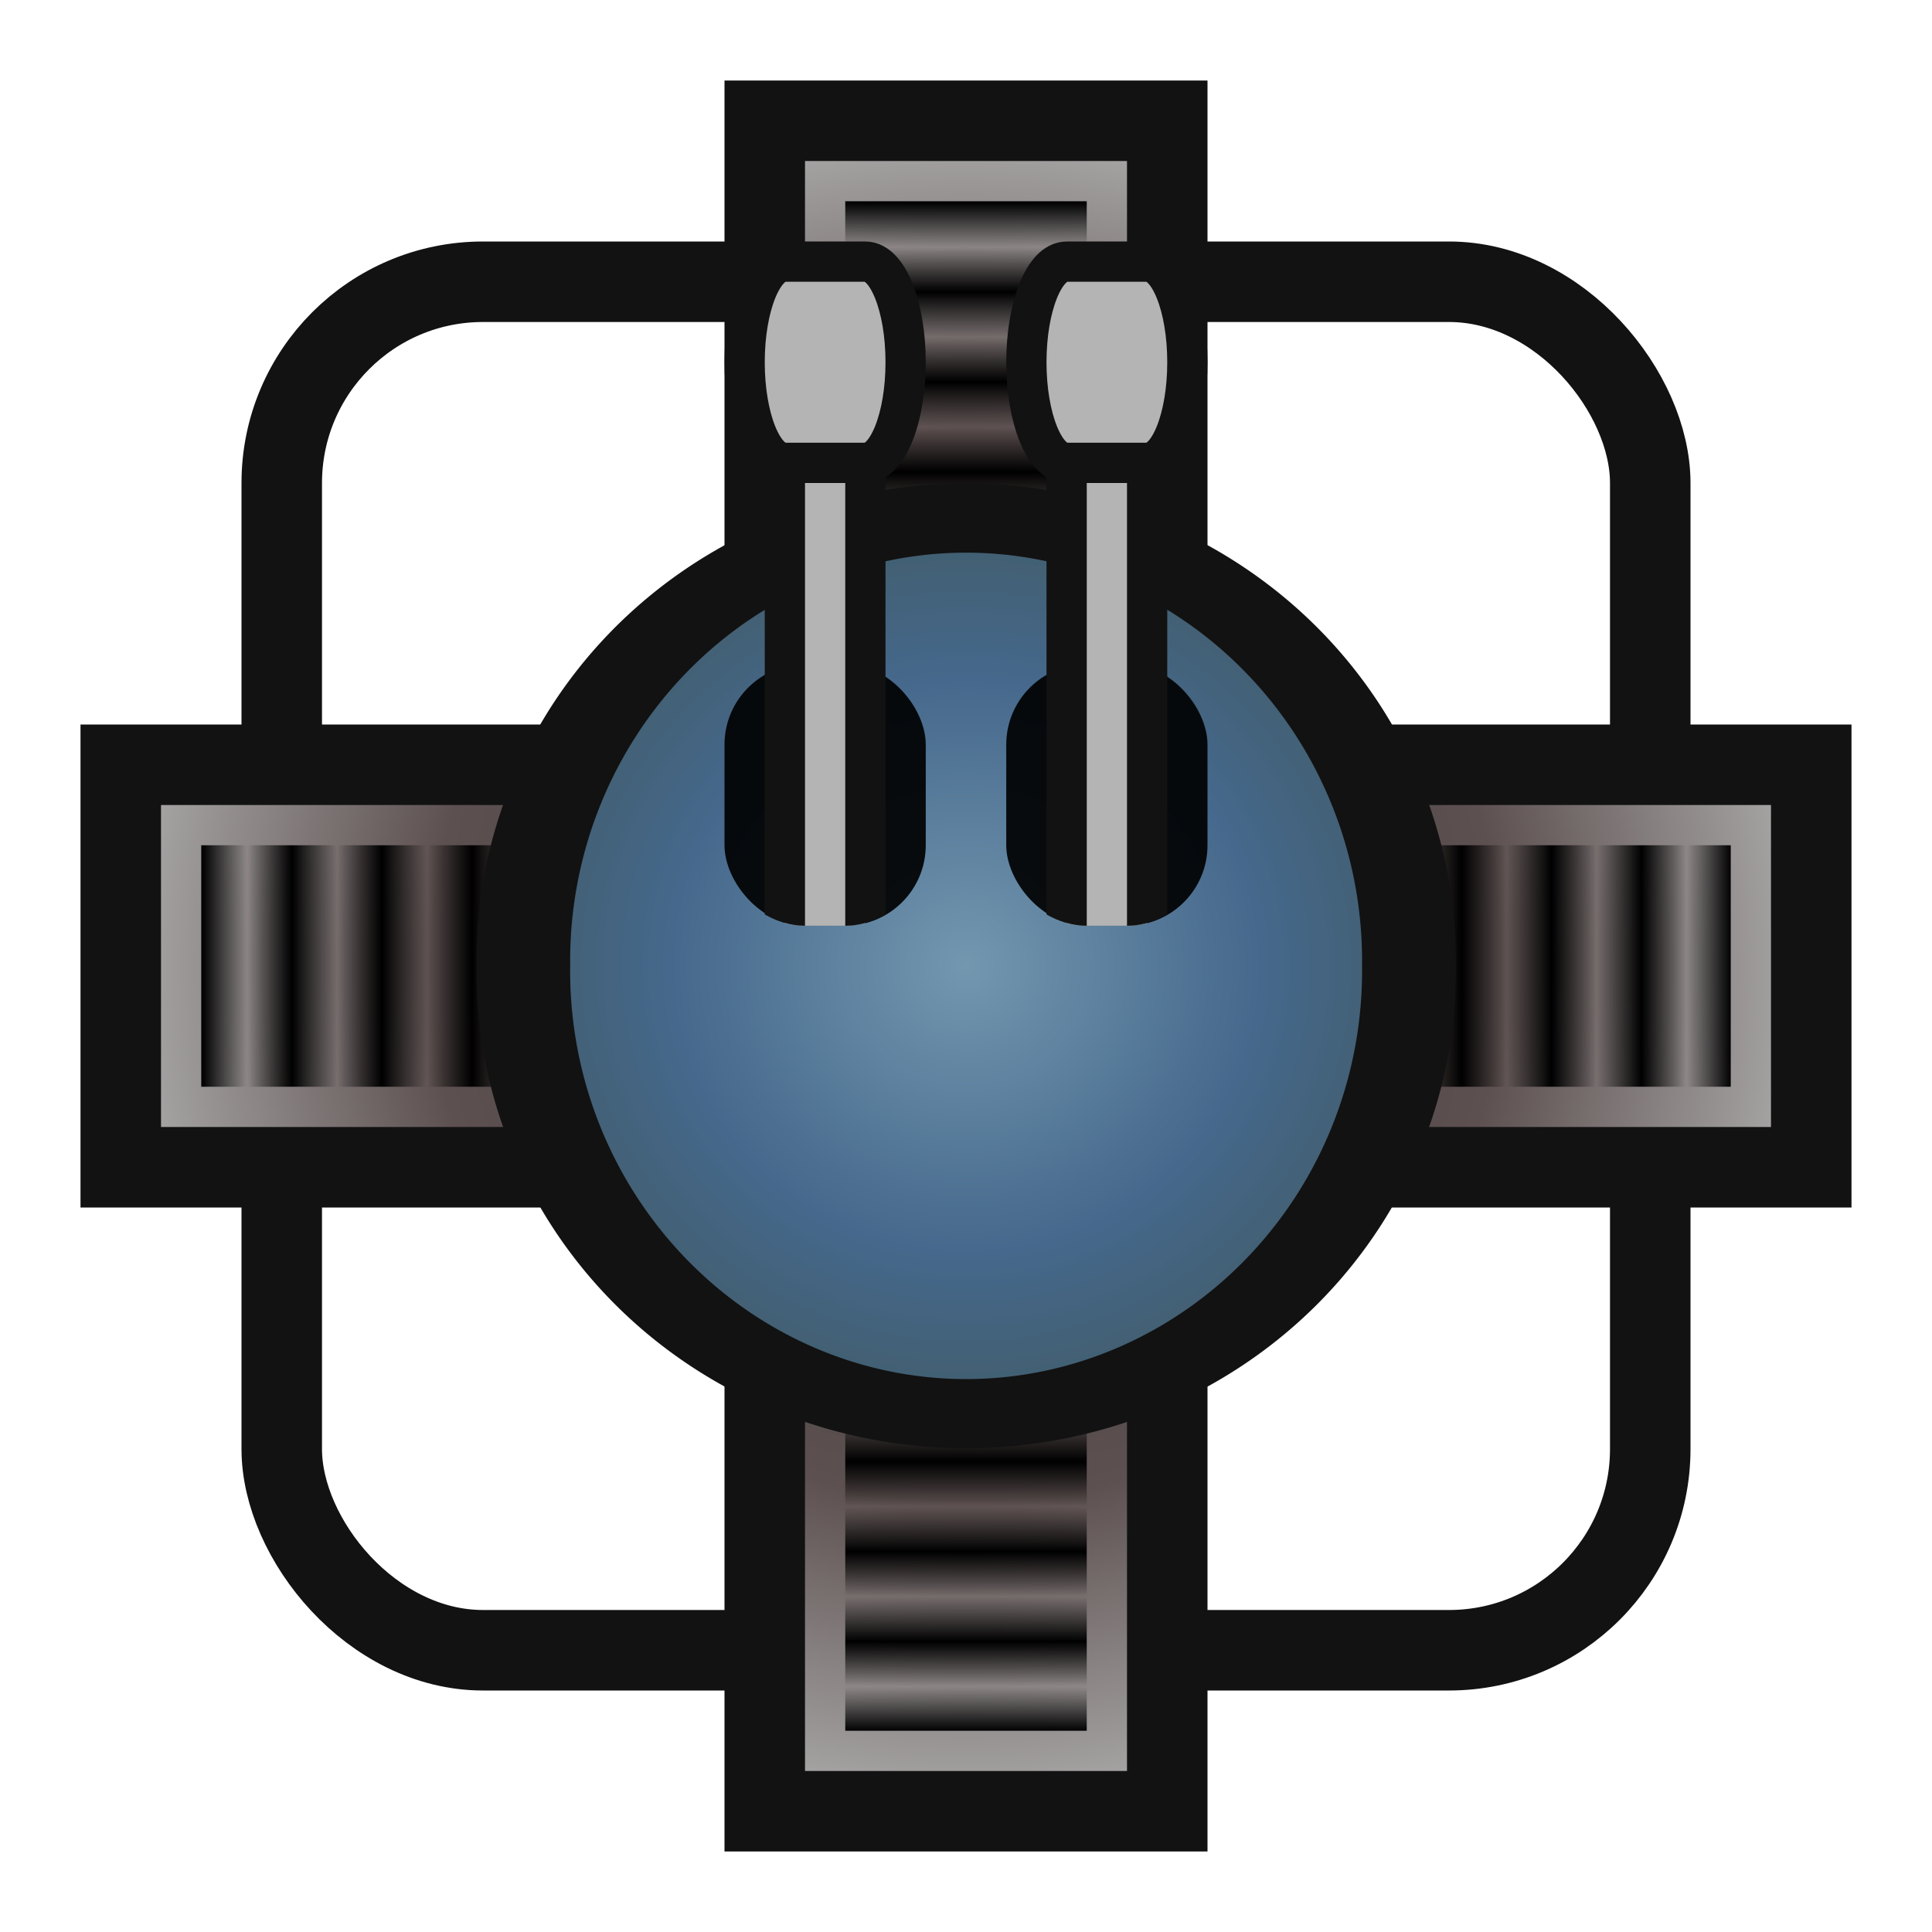 <?xml version="1.0" encoding="UTF-8" standalone="no"?>
<!-- Created with Inkscape (http://www.inkscape.org/) -->

<svg
   xmlns:osb="http://www.openswatchbook.org/uri/2009/osb"
   xmlns:dc="http://purl.org/dc/elements/1.1/"
   xmlns:cc="http://creativecommons.org/ns#"
   xmlns:rdf="http://www.w3.org/1999/02/22-rdf-syntax-ns#"
   xmlns:svg="http://www.w3.org/2000/svg"
   xmlns="http://www.w3.org/2000/svg"
   xmlns:xlink="http://www.w3.org/1999/xlink"
   xmlns:sodipodi="http://sodipodi.sourceforge.net/DTD/sodipodi-0.dtd"
   xmlns:inkscape="http://www.inkscape.org/namespaces/inkscape"
   width="48px"
   height="48px"
   id="svg3816"
   version="1.1"
   inkscape:version="0.48.0 r9654"
   sodipodi:docname="New document 6">
  <defs
     id="defs3818">
    <pattern
       inkscape:collect="always"
       xlink:href="#Strips1_1"
       id="pattern6067"
       patternTransform="matrix(1.117,0,0,10.177,0,-48)" />
    <pattern
       inkscape:stockid="Stripes 1:1"
       id="Strips1_1"
       patternTransform="scale(1.117,10.177)"
       height="1"
       width="2"
       patternUnits="userSpaceOnUse"
       inkscape:collect="always">
      <rect
         id="rect5100"
         height="2"
         width="1"
         y="-0.5"
         x="0"
         style="fill:black;stroke:none" />
    </pattern>
    <linearGradient
       id="linearGradient6047"
       osb:paint="solid">
      <stop
         style="stop-color:#b4b4b4;stop-opacity:1;"
         offset="0"
         id="stop6049" />
    </linearGradient>
    <linearGradient
       id="linearGradient5952">
      <stop
         id="stop5954"
         offset="0"
         style="stop-color:#000000;stop-opacity:1;" />
      <stop
         id="stop5956"
         offset="1"
         style="stop-color:#000000;stop-opacity:0.915;" />
    </linearGradient>
    <linearGradient
       id="linearGradient5920">
      <stop
         id="stop5922"
         offset="0"
         style="stop-color:#7397af;stop-opacity:1;" />
      <stop
         style="stop-color:#45688c;stop-opacity:1;"
         offset="0.604"
         id="stop5924" />
      <stop
         id="stop5926"
         offset="1"
         style="stop-color:#415b66;stop-opacity:1;" />
    </linearGradient>
    <pattern
       inkscape:stockid="Camouflage"
       id="Camouflage"
       patternTransform="translate(0,0) scale(0.2,0.2)"
       height="400"
       width="372"
       patternUnits="userSpaceOnUse"
       inkscape:collect="always">
      <g
         id="g3410">
        <path
           id="rect5504"
           d="M 89,270 L 480,270 L 480,680 L 89,680 L 89,270 z"
           style="fill:#344a33;" />
        <g
           transform="matrix(0.5,0,0,0.5,161.785,352.005)"
           id="g5707"
           style="fill:#463a28;fill-opacity:1">
          <path
             id="path7788"
             d="M 600,178.31 C 560.97,190.236 519.231,189.9 479.23,183.581 C 455.918,186.853 438.62,213.05 412.95,203.143 C 384.723,200.460 356.541,204.918 328.406,206.68 C 309.806,190.517 275.53,228.018 306.603,234.354 C 327.210,236.132 348.992,229.341 368.62,238.962 C 383.037,247.894 390.808,258.693 408.529,259.350 C 420.656,274.332 386.675,270.062 378.494,268.502 C 357.207,270.434 385.060,292.401 395.894,290.848 C 424.579,294.517 449.809,275.993 477.405,272.721 C 495.590,279.799 463.282,296.428 453.105,296.250 C 438.778,294.524 418.703,307.58 439.246,316.579 C 457.033,324.061 485.201,315.67 493.525,338.098 C 485.057,361.173 449.064,351.396 431.337,343.369 C 413.333,329.691 390.442,339.22 375.767,353.012 C 362.304,365.825 347.051,376.832 329.963,383.669 C 312.790,403.576 345.997,415.972 357.265,402.870 C 362.161,424.280 326.751,414.476 324.658,431.463 C 341.974,441.266 373.473,430.487 380.502,454.940 C 378.508,479.296 348.435,488.15 329.175,477.225 C 300.598,468.454 269.938,460.273 240.214,468.494 C 224.261,471.401 206.547,476.887 191.786,467.162 C 172.250,457.596 155.905,442.99 138,430.8 C 124.824,404.143 96.097,387.060 66.775,384.893 C 46.983,374.555 15.716,362.529 -2.282,380.956 C -5.629,405.028 31.603,403.219 46.194,414.656 C 67.224,420.952 69.502,454.051 42.915,450.37 C 12.992,451.162 -21.439,452.420 -45.709,431.774 C -57.746,419.467 -61.574,401.735 -71.239,387.695 C -88.819,367.483 -61.456,351.684 -42.526,355.292 C -16.517,355.025 -17.113,321.144 -10.032,303.64 C -25.652,288.652 -40.742,321.498 -56.006,324.403 C -78.301,322.326 -83.577,292.543 -82.521,274.145 C -80.525,250.62 -107.323,242.235 -114.751,221.643 C -125.662,204.223 -139.460,220.004 -131.811,234.932 C -120.793,259.937 -133.284,286.858 -127.928,312.715 C -124.867,334.367 -91.797,344.018 -99.659,368.317 C -111.945,383.164 -125.622,410.580 -150,399.781 C -150,424. -150,448.718 -150,473.18 C -125.302,478.553 -132.230,508.537 -136.682,526.118 C -138.435,548.920 -115.870,560.382 -97.390,566.074 C -79.986,572.020 -63.202,582.322 -55.644,599.777 C -37.724,622.346 -5.898,618.235 19.446,623.426 C 38.438,629.090 57.258,637.088 77.557,634.888 C 128.370,635.236 179.185,634.855 230,635 C 205.840,620.831 176.501,628.467 150.735,620.057 C 174.602,613.037 202.175,628.036 223.812,611.93 C 248.788,599.491 208.494,588.826 196.470,593.890 C 174.716,597.94 151.747,602.937 130.463,593.724 C 109.734,583.381 90.847,567.89 76.969,549.340 C 58.947,527.803 79.814,500.291 105.420,509.858 C 127.255,513.818 153.171,511.947 169.881,529.057 C 154.102,533.042 132.701,517.975 116.702,530.217 C 97.280,546.038 118.157,574.262 136.675,579.629 C 161.105,588.782 187.823,576.764 211.865,587.810 C 236.001,599.167 265.115,595.524 286.270,579.468 C 302.270,568.417 341.076,576.817 350.421,572.420 C 333.300,581.50 328.493,610.228 355.054,600.493 C 381.612,594.843 406.638,583.784 433.093,577. C 452.413,583.091 483.371,598.36 495.980,574.90 C 501.833,555.719 521.524,550.721 534.710,538.651 C 552.058,518.928 517.047,523.810 505.635,523.333 C 486.286,522.775 466.995,521.032 447.75,519.031 C 462.818,495.215 494.296,493.760 519.567,495.617 C 546.589,483.008 582.396,482.543 600,455 C 598.131,432.490 603.727,402.981 597.220,384.820 C 567.631,377.721 602.659,349.517 600,332.297 C 600,280.969 600,229.640 600,178.31 z"
             style="fill:#463a28" />
          <path
             id="path5796"
             d="M -74.218,518.06 C -97.532,526.845 -124.316,516.128 -145.992,521.806 C -157.072,543.338 -145.463,569.615 -149.820,593.10 C -151.229,611.617 -155.632,643.9 -127.319,634.913 C -97.561,634.560 -67.597,636.446 -37.975,633.489 C -24.011,634.582 -7.730,614.171 -30.230,612.945 C -58.089,611.719 -54.502,572.239 -26.809,574.076 C -3.761,572.761 19.404,568.607 38.632,555.215 C 54.406,535.664 16.639,537.46 5.606,542.32 C -14.881,542.187 -29.999,552.534 -44.080,565.88 C -59.331,563.486 -73.922,550.934 -92.005,556.885 C -113.452,558.010 -95.924,533.254 -81.630,540.383 C -67.556,534.655 -37.894,553.619 -34.982,532.886 C -41.444,521.257 -61.503,518.496 -74.218,518.06 z"
             style="fill:#463a28;" />
          <path
             id="path7734"
             d="M -77.873,101.507 C -61.245,117.641 -35.033,101.775 -18.966,106.888 C -35.237,127.785 -1.393,135.40 13.663,126.668 C 34.894,135.65 46.799,108.962 66.603,111.441 C 88.453,118.352 111.506,110.511 133.557,110.931 C 146.552,107.752 177.049,127.459 155.197,134.646 C 137.041,134.209 117.488,127.557 101.063,135.571 C 85.282,153.172 113.748,148.425 123.936,148.060 C 140.630,156.251 158.465,163.670 170.942,144.758 C 186.614,132.311 207.878,136.555 226.074,130.774 C 253.269,131.014 234.168,157.849 216.711,157.163 C 198.764,167.882 177.594,162.934 158.941,169.746 C 132.016,184.951 160.562,207.39 178.167,209.892 C 179.357,231.237 144.387,225.712 129.351,230.21 C 112.394,234.817 82.211,217.187 76.263,240.878 C 74.364,262.691 119.457,261.719 96.662,283.479 C 88.080,299.449 50.228,285.837 65.631,310.924 C 75.750,333.571 38.484,313.147 25.461,318.338 C 13.084,327.758 -11.260,313.710 3.757,300.453 C 11.434,299.004 32.809,302.772 26.839,288.875 C 10.009,286.651 -14.890,301.330 -25.642,281.730 C -18.642,263.900 -43.268,246.97 -27.986,233.262 C -22.287,229.756 -48.133,238.298 -42.827,222.371 C -36.804,205.576 -39.335,190.426 -41.601,174.046 C -34.701,169.194 -17.617,153.507 -37.551,156.061 C -47.733,158.3 -62.292,150.373 -69.392,151.239 C -69.143,139.703 -75.979,120.783 -89.516,134.314 C -114.483,130.598 -92.908,101.2 -77.873,101.507 z"
             style="fill:#463a28;" />
          <path
             id="rect8003"
             d="M 119.843,-1 C 116.556,-137.634 82.136,-140.81 64.585,-150.953 C 42.657,-148.527 33.487,-122.141 11.296,-119.480 C -14.956,-116.940 8.724,-83.186 -17.272,-79.091 C -56.271,-65.964 -100.879,-67.422 -135.573,-42.601 C -153.881,-26.024 -143.982,0.661 -141.751,21.550 C -139.412,45.169 -104.870,34.373 -105.628,58.104 C -99.882,87.281 -68.317,57.858 -53.203,52.771 C -31.034,41.210 -11.896,68.353 10.154,60.876 C 22.041,48.348 39.710,45.854 56.278,45.240 C 74.791,44.990 88.864,30.990 107.722,32.386 C 139.310,29.879 171.071,32.348 202.605,30.205 C 222.380,27.043 242.209,24.338 262.163,22.913 C 283.344,19.446 304.971,9.012 326.555,15.928 C 343.027,36.999 366.296,17.733 374.887,0.832 C 395.270,-11.985 420.435,-10.365 443.402,-13.363 C 463.417,-11.221 493.073,-9.726 498.820,-34.799 C 499.965,-55.190 474.411,-61.506 458.112,-61.252 C 432.280,-55.690 406.923,-44.314 379.859,-46.245 C 366.366,-42.028 332.931,-23.175 332.146,-47.095 C 340.849,-53.140 360.005,-71.805 336.974,-71.342 C 312.874,-71.978 288.314,-52.549 265.031,-66.281 C 256.299,-89.716 287.554,-98.793 305.299,-98.953 C 330.803,-102.261 356.292,-97.825 381.048,-92.039 C 398.272,-93.695 428.282,-82.086 438.577,-95.697 C 432.712,-113.674 417.972,-119.830 401.585,-126.651 C 390.598,-136.203 361.634,-122.216 362.391,-146.599 C 376.520,-165.216 341.318,-156.437 331.042,-152.221 C 315.827,-145.266 299.206,-144.548 283.122,-142.637 C 259.176,-143.957 249.187,-174.257 223.052,-1 C 188.649,-1 154.246,-1 119.843,-1 z M 107.125,-108.5 C 128.383,-98.019 149.698,-87.606 171.601,-78.527 C 189.186,-73.970 221.496,-93.304 228.634,-72.459 C 215.601,-56.322 190.578,-71.098 172.445,-67.078 C 149.711,-65.477 123.370,-58.850 104.074,-75.051 C 92.331,-81.647 51.714,-77.224 65.846,-98.560 C 79.069,-104.077 95.620,-98.359 107.125,-108.5 z"
             style="fill:#463a28;" />
          <path
             id="path5784"
             d="M -150,-1 C -150,-134.446 -150,-103.893 -150,-73.340 C -140.617,-68.983 -119.386,-66.831 -133.939,-81.861 C -146.584,-107.449 -107.838,-92.756 -99.971,-110.812 C -80.328,-132.78 -125.557,-128.479 -121.460,-151.42 C -117.123,-175.278 -85.779,-157.045 -69.257,-162.198 C -60.864,-162.377 -40.952,-165.987 -60.241,-165.042 C -90.159,-164.916 -120.080,-165.046 -150,-1 z"
             style="fill:#463a28;" />
          <path
             id="path5798"
             d="M 473.656,509.156 C 452.234,504.277 441.387,551.97 468.796,538.902 C 490.088,528.916 469.817,571.564 493.359,560.897 C 504.024,567.417 538.462,558.658 517.053,575.909 C 503.234,582.520 508.456,593.847 514.496,602.529 C 510.232,616.211 501.017,641.753 526.025,635 C 550.683,635 575.341,635 600,635 C 600,598.177 600,561.354 600,524.531 C 583.610,540.604 555.550,533.912 536.555,537.104 C 524.205,532.170 531.392,516.638 531.498,513.096 C 510.741,511.891 492.699,524.018 473.656,509.156 z"
             style="fill:#463a28;fill-opacity:1;fill-rule:evenodd;stroke:none;stroke-width:2;stroke-linecap:round;stroke-linejoin:round;marker:none;marker-start:none;marker-mid:none;marker-end:none;stroke-miterlimit:4;stroke-dasharray:none;stroke-dashoffset:0;stroke-opacity:1;visibility:visible;display:inline;overflow:visible;enable-background:accumulate" />
          <path
             id="path5800"
             d="M 510,-1 C 507.765,-149.145 537.198,-169.760 521.773,-156.735 C 509.530,-141.80 534.936,-126.48 526.170,-110.745 C 535.759,-86.341 574.941,-114.840 580.160,-97.956 C 570.192,-90.967 533.398,-90.853 556.435,-73.165 C 570.230,-73.551 587.408,-72.641 598.802,-76.813 C 603.207,-95.887 597.254,-116.108 600.019,-135.693 C 603.625,-153.054 599.552,-171.961 578.115,-1 C 555.410,-1 532.705,-1 510,-1 z"
             style="fill:#463a28;" />
          <path
             id="path5822"
             d="M 297.218,609.281 C 273.460,616.16 245.099,607.606 224.733,624.859 C 213.115,642.376 249.131,636.399 258.093,631.305 C 277.004,620.102 298.754,616.212 320.476,617.711 C 335.240,616.788 337.511,610.244 321.564,611.424 C 313.436,610.909 305.261,610.666 297.218,609.281 z"
             style="fill:#463a28;" />
          <path
             id="path5872"
             d="M -126.656,154.81 C -137.651,170.980 -158.192,184.029 -150,206.627 C -150,252.751 -150,298.875 -150,345 C -142.652,328.6 -127.352,305.181 -107.988,321.931 C -82.305,327.845 -77.109,291.184 -85.353,274.07 C -96.521,258.54 -116.604,286.214 -119.612,262.303 C -129.445,242.23 -130.482,220.834 -121.032,200.456 C -119.582,186.121 -97.174,152.998 -126.656,154.81 z M -150,385 C -150,410.083 -150,435.166 -150,460. C -135.228,443.436 -139.871,419.809 -133.972,400.025 C -131.703,390.185 -140.503,382.296 -150,385 z"
             style="fill:#463a28;" />
        </g>
        <g
           transform="matrix(0.5,0,0,0.5,161.785,352.005)"
           id="g5530"
           style="fill:#758949;fill-opacity:1">
          <path
             id="path7689"
             d="M -19.092,152.663 C -0.336,165.154 -44.495,173.82 -22.905,182.657 C -18.543,203.392 -55.957,201.559 -44.511,225.005 C -39.954,238.057 -60.169,248.53 -56.909,229.876 C -54.108,217.223 -58.600,202.326 -73.928,208.118 C -89.423,197.340 -51.695,192.141 -64.568,177.550 C -70.646,150.414 -39.259,153.91 -22.517,154.630 L -19.092,152.663 L -19.092,152.663 z"
             style="fill:#758949;" />
          <path
             id="path7371"
             d="M 233.782,202.069 C 212.165,215.215 251.363,241.045 228.203,248.174 C 216.084,262.584 197.512,272.265 181.504,258.722 C 166.306,253.675 158.151,286.797 173.605,270.658 C 187.546,263.531 197.630,287.677 178.147,284.195 C 152.858,293.417 187.317,304.915 198.171,295.591 C 222.204,290.740 214.910,317.192 210.320,329.770 C 226.071,327.954 237.467,305.507 255.759,301.380 C 272.512,302.120 241.691,291.452 238.658,291.396 C 231.708,281.968 211.890,280.530 228.799,270.141 C 241.557,253.974 263.959,244.392 283.670,248.937 C 307.010,259.22 306.336,290.76 287.321,305.101 C 275.751,324.097 301.617,317.866 306.139,305.330 C 313.269,295.780 319.991,293.767 321.832,307.153 C 328.474,315.898 343.140,299.239 334.218,313.064 C 343.564,330.863 365.600,294.385 355.932,281.417 C 335.827,263.687 377.040,269.185 373.147,254.758 C 355.214,239.308 329.890,254.377 312.623,257.325 C 303.211,240.040 290.434,225.805 269.487,228.434 C 253.320,225.850 240.032,216.376 233.782,202.069 z"
             style="fill:#758949;" />
          <path
             id="path8024"
             d="M -130,-165 C -146.497,-154.421 -111.929,-144.56 -116.154,-130.844 C -106.837,-127.738 -105.619,-157.368 -93.415,-141.701 C -92.028,-125.613 -124.299,-103.209 -96.213,-92.855 C -71.406,-90.775 -92.001,-126.698 -70.547,-124.698 C -48.241,-125.914 -96.932,-142.021 -76.377,-155.530 C -56.893,-158.324 -51.410,-131.611 -35.806,-126.653 C -16.916,-131.918 -55.218,-163.601 -27.063,-154.425 C -2.890,-146.007 17.057,-129.190 39.176,-116.894 C 40.828,-101.311 15.033,-93.682 13.535,-75.677 C -0.378,-55.259 31.471,-32.696 45.974,-49.748 C 60.624,-69.816 14.547,-63.868 33.181,-81.896 C 45.279,-99.115 64.649,-103.932 83.254,-110.523 C 95.273,-125.338 123.044,-137.032 134.741,-115.232 C 132.972,-91.529 161.875,-99.012 158.794,-119.174 C 159.876,-142.26 119.587,-129.296 123.977,-151.367 C 142.397,-170.599 102.674,-166.12 101.607,-163.014 C 114.787,-137.921 71.243,-145.883 57.367,-143.840 C 36.664,-144.791 -2.221,-141.174 -8.202,-163.7 C 10.582,-166.931 -21.788,-163.9 -28.437,-165 C -62.291,-165 -96.145,-165 -130,-165 z"
             style="fill:#758949;" />
          <path
             id="rect5572"
             d="M 80.180,-53.140 C 56.900,-52.662 89.138,-31.342 99.278,-34.180 C 122.695,-29.031 145.247,-45.948 168.535,-38.850 C 186.050,-14.683 148.370,-10.383 133.396,-6.339 C 116.031,0.591 112.889,23.829 134.592,24.996 C 135.046,35.775 104.864,26.141 93.677,32.376 C 38.303,40.303 -18.369,41.542 -73.682,32.866 C -97.562,31.831 -123.660,45.595 -130.480,69.639 C -113.540,88.374 -88.665,64.747 -69.062,62.697 C -43.559,53.796 -17.618,64.805 4.823,76.600 C 24.493,85.249 46.587,90.598 68.023,86.259 C 89.548,90.484 106.942,57.041 127.416,72.700 C 123.301,103.634 177.876,71.627 171.783,106.819 C 170.418,134.092 132.041,130.404 126.886,154.059 C 126.564,179.769 158.650,187.075 178.860,186.680 C 198.986,179.982 183.582,152.17 203.066,141.92 C 215.750,130.298 231.005,120.20 247.654,115.737 C 269.912,113.679 284.047,143.49 306.963,134.030 C 318.786,136.867 329.086,132.320 316.097,122.62 C 303.680,100.913 279.415,95.542 257.066,92.728 C 243.720,93.656 207.006,77.408 234.473,68.069 C 256.968,62.338 277.178,77.229 296.535,85.874 C 321.830,88.892 310.681,57.703 308.688,43.767 C 299.163,20.644 271.759,28.617 252.560,29.583 C 242.307,32.841 223.412,25.117 240.438,17.169 C 247.469,-3.014 201.522,6.149 215.980,-13.696 C 232.971,-27.984 257.284,-32.22 278.739,-28.691 C 295.008,-22.015 253.843,-1.598 280.725,-3.239 C 303.384,-7.501 326.577,-10.184 349.306,-5.881 C 363.001,-4.568 369.729,-23.494 351.428,-21.061 C 329.114,-15.869 301.776,-7.311 287.447,-31.455 C 266.756,-42.578 241.953,-29.973 220.607,-38.314 C 203.587,-45.622 230.866,-69.353 208.095,-60.375 C 188.176,-54.085 167.423,-55.103 146.981,-57.487 C 128.546,-59.556 109.670,-59.219 91.876,-53.596 C 88.021,-52.967 84.073,-52.601 80.180,-53.140 z"
             style="fill:#758949;" />
          <path
             id="path5592"
             d="M 512.876,-62.711 C 540.679,-53.738 506.599,-23.828 488.541,-31.107 C 464.951,-28.723 440.378,-29.361 417.860,-24.858 C 399.324,-29.592 415.081,-41.282 426.286,-35.644 C 447.544,-37.616 468.492,-43.816 488.623,-50.619 C 496.805,-54.453 504.426,-59.442 512.876,-62.711 z"
             style="fill:#758949;" />
          <path
             id="path5007"
             d="M 451.001,-1.461 C 468.726,-0.840 461.653,26.563 466.651,33.645 C 440.211,40.460 480.446,55.015 478.446,33.704 C 469.630,18.486 488.076,21.671 488.649,34.861 C 501.909,41.444 521.233,44.311 536.671,53.170 C 549.653,68.129 520.183,89.230 512.178,103.759 C 496.897,110.255 479.090,134.667 505.043,140.112 C 513.160,142.650 534.585,164.06 513.400,153.396 C 493.096,147.189 475.071,131.345 453.169,133.204 C 436.762,138.61 398.134,129.671 423.385,110.110 C 430.946,105.76 458.160,91.780 436.083,89.728 C 420.126,97.581 403.326,80.553 423.550,71.954 C 434.306,69.172 470.866,67.501 454.313,50.572 C 445.784,48.466 418.500,43.825 441.341,38.155 C 452.561,26.652 419.249,0.098 451.001,-1.461 z"
             style="fill:#758949;" />
          <path
             id="path7658"
             d="M 120.750,286.171 C 95.028,279.495 71.769,297.18 51.206,309.947 C 35.800,326.947 7.625,339.422 -8.827,316.962 C -29.141,299.556 -58.821,323.637 -39.107,345.140 C -28.354,366.769 -3.695,371.322 13.216,386.158 C 29.069,397.511 48.529,384.460 65.904,391.702 C 92.546,397.365 109.087,423.019 114.132,448.215 C 116.592,470.547 134.874,469.710 150.046,460.218 C 165.384,461.610 176.739,476.346 192.194,480.406 C 206.600,486.078 225.071,491.646 239.137,483.120 C 252.957,467.143 198.093,455.840 228.878,455.984 C 250.782,455.775 272.424,461.84 294.358,459.633 C 310.460,437.525 276.753,415.776 257.095,428.803 C 235.117,436.219 209.734,435.850 191.901,419.574 C 174.240,414.639 157.613,394.55 180.200,385.132 C 175.730,357.879 144.842,376.758 127.838,370.299 C 110.594,367.219 75.422,347.013 104.391,332.559 C 113.581,322.981 140.066,349.011 131.848,326.882 C 127.762,310.403 94.619,329.441 100.705,311.855 C 112.458,298.604 137.616,328.81 141.168,310.94 C 136.582,303.309 104.502,300.13 116.585,292.76 C 121.002,292.822 128.260,290.432 120.750,286.171 z"
             style="fill:#758949;" />
          <path
             id="path7828"
             d="M 562.095,205.850 C 573.784,200.524 605.253,210.77 580.048,219.99 C 562.632,226.276 531.034,224.833 522.783,236.940 C 532.805,257.104 504.185,266.119 490.345,257.813 C 481.847,265.491 457.320,273.067 467.437,252.59 C 479.464,245.02 513.436,239.577 490.560,222.884 C 502.985,210.705 523.137,218.586 538.101,210.887 C 546.004,208.804 553.971,206.857 562.095,205.850 z"
             style="fill:#758949;" />
          <path
             id="path7887"
             d="M 473.938,414.663 C 501.010,421.925 445.051,444.214 469.783,436.782 C 481.931,439.690 488.672,451.514 500.505,440.17 C 519.854,432.389 541.157,440.217 558.634,427.959 C 570.709,426.51 567.747,443.33 574.535,449.934 C 569.059,472.078 541.022,468.421 523.535,472.904 C 497.113,478.137 470.403,482.785 444.297,489.084 C 428.588,496. 436.671,519.826 453.422,508.08 C 475.113,501.799 497.856,499.731 518.201,510.654 C 533.977,515.25 572.554,494.800 569.848,521.948 C 552.927,541.235 527.667,522.388 506.503,526.540 C 492.944,527.705 455.888,520.852 470.485,545.276 C 476.067,565.641 437.601,563.860 423.021,561.455 C 411.298,558.316 422.445,523.731 396.859,534.222 C 373.444,536.237 348.263,539.128 326.518,528. C 313.708,506.171 352.117,512.546 357.533,513.494 C 372.669,497.037 398.984,509.528 416.148,496.495 C 428.843,482.992 399.882,459.606 425.604,454.270 C 438.106,452.098 429.349,446.715 429.187,442.468 C 439.381,428.038 455.947,416.048 473.938,414.663 z"
             style="fill:#758949;" />
          <path
             id="path5163"
             d="M 275.179,501.892 C 292.410,488.933 311.668,520.896 286.513,524.008 C 262.770,525.078 239.559,532.63 216.363,531.992 C 197.448,538.067 173.981,510.852 200.541,504.633 C 217.368,497.768 234.994,502.859 252.080,504.591 C 259.858,504.647 267.578,503.437 275.179,501.892 z"
             style="fill:#758949;" />
          <path
             id="path5341"
             d="M 90.907,421.850 C 115.097,434.205 79.915,449.140 75.308,461.933 C 76.046,476.838 111.893,493.205 88.037,505.814 C 65.591,511.710 67.119,539.381 74.391,554.828 C 68.793,571.202 60.646,583.138 74.985,576.198 C 90.053,583.430 77.355,599.522 69.679,599.936 C 78.245,606.26 82.148,640.738 58.958,631.437 C 43.811,614.828 51.809,598.97 38.187,581.490 C 15.582,576.927 11.083,531.721 38.271,531.790 C 51.983,522.087 23.004,527.286 25.987,516.22 C 14.801,507.378 -24.167,523.467 -13.648,497.965 C 4.844,484.197 29.168,497.071 49.732,490.9 C 72.736,477.877 64.285,445.583 79.401,426.719 C 82.216,423.403 86.609,421.655 90.907,421.850 z"
             style="fill:#758949;" />
          <path
             id="path5363"
             d="M -79.875,564.18 C -85.413,581.540 -46.054,608.532 -78.955,614.355 C -97.039,617.317 -117.370,620.221 -130,635 C -82.896,634.678 -35.759,635.66 11.323,634.460 C 29.818,631.873 32.140,603.452 9.861,611.038 C -9.013,604.237 -29.929,628.832 -44.497,610.055 C -56.171,594.637 -68.690,579.512 -79.875,564.18 z M 150,603.127 C 144.337,627.035 108.911,611.083 99.920,630.969 C 117.081,647.786 135.136,622.453 152.770,622.460 C 175.979,626.833 198.486,638.54 222.864,633.699 C 235.379,636.403 262.364,617.725 238.087,614.456 C 217.835,612.636 197.972,611.038 177.764,613.750 C 164.751,616.281 153.083,579.323 144.860,597.480 C 146.791,599.185 148.550,600.989 150,603.127 z"
             style="fill:#758949;" />
          <path
             id="rect7802"
             d="M 540.843,255.5 C 524.778,267.032 546.199,290.831 557.714,298.356 C 573.544,321.31 550.898,343.348 529.817,350.348 C 514.884,360.46 498.146,378.822 478.618,367.634 C 457.085,358.232 456.528,329.755 472.804,314.99 C 480.380,309.560 496.059,280.616 476.601,293.060 C 454.726,306.354 466.225,259.548 454.897,269.268 C 449.416,295.563 437.087,322.417 413.277,336.765 C 397.554,352.32 376.854,358.488 357.903,368.558 C 335.403,385.986 351.746,414.691 371.734,425.793 C 380.956,437.386 405.654,466.909 416.517,447.00 C 406.766,425.211 374.881,424.090 368.522,399.817 C 380.294,378.698 405.382,401.155 419.465,408.932 C 436.020,418.397 440.374,399.051 423.214,395.466 C 407.605,387.724 417.303,366.273 433.411,377.239 C 455.436,387.157 477.494,397.603 498.735,408.735 C 517.530,426.448 537.356,442.847 556.807,459.809 C 571.992,479.766 610.187,470.050 600.638,441.696 C 595.542,428.910 609.339,397.222 584.625,408.658 C 566.401,407.978 544.296,410.00 527.955,401.135 C 525.184,385.43 540.099,372.884 550.007,362.353 C 562.306,351.130 577.496,343.24 593.523,339.24 C 607.774,328.866 599.681,310.070 582.581,312.480 C 568.270,296.309 567.300,269.826 548.224,257.375 C 545.919,256.285 543.411,255.53 540.843,255.5 z"
             style="opacity:1;fill:#758949;" />
          <path
             id="path6151"
             d="M -94.406,299.06 C -112.304,303.291 -145.945,302.32 -155,322.5 C -155.824,347.833 -128.327,317.835 -114.937,319.205 C -86.634,311.946 -56.693,319.598 -30.861,331.769 C -10.525,320.979 -47.440,311.617 -56.852,308.219 C -68.863,303.53 -81.342,299.037 -94.406,299.06 z M -155,405 C -155.704,423.49 -155.581,450.965 -155.077,463.884 C -127.982,452.644 -103.146,452.013 -84.900,437.138 C -76.646,411.704 -111.267,402.906 -130.098,401.640 C -136.858,401.257 -143.835,402.0 -155,405 z"
             style="opacity:1;fill:#758949;" />
        </g>
        <g
           transform="matrix(0.5,0,0,0.5,161.785,352.052)"
           id="g5672"
           style="fill:#17181f;fill-opacity:1;">
          <path
             id="path5621"
             d="M 44.470,84.288 C 42.091,86.145 43.127,87.588 44.470,84.288 z"
             style="opacity:0.6;fill:#17181f;" />
          <path
             id="path5005"
             d="M 435.313,39.975 C 437.069,40.076 435.818,39.307 435.313,39.975 z"
             style="fill:#17181f;" />
          <path
             id="path7844"
             d="M 569.376,220.569 C 571.946,219.7 568.522,218.329 569.376,220.569 z"
             style="fill:#17181f;" />
          <path
             id="path5285"
             d="M -40.779,446.382 L -40.561,446.382 L -40.779,446.382 L -40.779,446.382 z"
             style="fill:#17181f;" />
          <path
             id="path5703"
             d="M 417.375,581.8 C 398.238,581.952 380.983,586.234 363.105,590.959 C 345.113,599.35 386.040,605.875 363.224,611.210 C 343.557,611.47 359.752,626.180 370.685,619.529 C 386.174,614.371 400.008,607.479 416.337,607.208 C 422.333,590.876 379.920,607.349 399.568,591.529 C 402.112,588.623 427.042,589.396 417.375,581.8 z"
             style="fill:#17181f;" />
          <path
             id="path7926"
             d="M 355.75,406.93 C 345.563,426.00 359.119,445.641 379.079,449.548 C 393.821,459.642 403.065,489.476 378.326,492.93 C 364.364,500.197 346.707,507.293 332.940,495.498 C 312.881,487.077 321.290,464.152 317.027,448.902 C 308.642,458.480 307.855,480.428 304.438,495.173 C 296.137,513.389 275.074,521.187 264.685,538.074 C 258.726,552.710 249.924,565.688 244.872,580.692 C 243.891,598.635 249.491,617.083 244.252,634.905 C 271.077,640.679 252.795,609.001 258.218,595.085 C 263.563,569.722 282.664,597.31 269.918,608.247 C 252.700,621.883 294.199,644.002 290.428,630.909 C 274.423,617.495 289.749,597.368 280.918,580.774 C 270.535,561.572 289.093,546.569 306.823,545.81 C 313.962,540.53 322.801,529.558 316.024,545.185 C 308.605,559.668 323.185,573.127 322.772,550.686 C 328.963,526.89 339.400,578.581 350.155,564.257 C 348.082,555.731 331.634,532.831 349.913,546.99 C 358.984,556.440 371.463,549.012 358.273,539.421 C 349.754,522.001 376.915,513.411 391.297,515.025 C 404.986,509.113 425.639,502.079 427.100,484.595 C 421.416,461.503 450.427,457.184 466.518,462.311 C 490.519,463.933 514.039,456.772 537.138,451.289 C 551.669,448.932 576.006,418.961 546.684,423.721 C 527.187,414.422 511.907,442.330 489.895,433.585 C 459.885,432.463 430.621,456.076 401.087,441.566 C 382.700,434.482 371.333,417.65 355.75,406.93 z"
             style="fill:#17181f;" />
          <path
             id="path7716"
             d="M -26.717,185.819 C -4.009,189.708 -24.996,210.33 -34.568,217.511 C -39.374,239.736 -17.316,208.817 -8.795,211.183 C 7.990,223.443 -31.198,234.136 -20.724,250.752 C -10.009,262.063 7.054,278.131 -17.995,280.536 C -14.593,283.824 -4.163,280.203 -1.952,288.349 C 7.172,283.655 30.926,277.876 13.464,292.746 C -12.105,296.797 15.175,317.069 21.452,327.938 C 23.165,343.552 2.944,317.842 -4.293,317.437 C -28.648,311.364 -14.592,277.076 -41.598,277.185 C -50.194,267.248 -55.047,248.224 -57.829,234.093 C -45.571,221.697 -61.987,197.556 -39.529,192.225 C -36.326,188.081 -30.491,189.045 -26.717,185.819 z"
             style="fill:#17181f;" />
          <path
             id="path5623"
             d="M 55.876,52.194 C 78.421,57.603 31.912,89.563 53.025,80.097 C 71.395,82.048 64.699,116.828 55.896,127.423 C 36.265,131.554 36.368,155.472 19.776,162.6 C 15.135,173.292 -8.288,180.141 0.013,161.736 C -6.056,140.265 -28.842,169.336 -43.099,158.238 C -55.076,156.300 -73.653,174.818 -71.911,151.839 C -75.676,146.077 -74.836,122.54 -67.447,136.601 C -70.518,154.716 -56.847,142.723 -60.010,131.582 C -50.276,124.990 -58.894,159.068 -41.321,150.581 C -29.086,152.776 -5.023,148.485 -11.680,132.406 C 13.073,127.595 -28.953,103.292 -6.472,103.009 C -0.976,125.046 16.324,106.496 8.478,91.834 C 11.912,74.662 22.715,85.114 19.746,97.393 C 22.728,89.987 28.087,66.534 42.915,59.842 C 46.861,56.779 50.465,52.453 55.876,52.194 z"
             style="fill:#17181f;" />
          <path
             id="path5610"
             d="M 312.751,36.819 C 333.347,31.401 319.520,68.441 339.837,53.566 C 355.785,62.978 336.469,71.570 334.110,79.235 C 342.926,82.750 353.361,85.892 344.447,97.071 C 353.134,99.680 367.802,101.47 378.486,102.476 C 391.604,100.00 399.455,92.651 405.879,81.436 C 420.967,87.675 377.675,107.470 401.457,104.086 C 401.113,116.866 376.638,106.043 368.316,111.684 C 354.696,120.757 339.014,116.713 332.787,100.527 C 310.130,94.775 300.900,68.842 300.369,48.584 C 302.113,42.960 306.226,36.966 312.751,36.819 z"
             style="fill:#17181f;" />
          <path
             id="path7545"
             d="M 124.563,61.382 C 141.869,61.999 123.813,93.281 146.275,82.862 C 164.259,65.635 179.165,98.949 171.855,113.641 C 163.317,122.193 159.439,139.925 151.047,144.667 C 152.153,135.436 152.690,126.589 143.802,125.534 C 153.709,118.321 175.291,92.812 148.314,94.460 C 138.699,102.752 133.010,118.902 121.868,123.960 C 117.942,117.990 123.621,114.946 118.440,110.975 C 132.067,112.793 142.774,86.452 123.194,95.627 C 118.380,100.722 103.558,124.369 106.209,104.387 C 106.320,94.245 132.543,86.253 113.688,81.819 C 96.133,83.671 89.213,111.185 73.688,109.569 C 73.979,101.064 107.162,83.463 83.630,87.231 C 77.083,94.797 57.400,93.831 72.357,82.939 C 90.393,80.118 103.401,65.319 121.033,61.716 L 124.563,61.382 L 124.563,61.382 z"
             style="fill:#17181f;" />
          <path
             id="path5033"
             d="M 600,65 C 578.446,70.035 558.890,80.922 538.305,88.790 C 514.410,94.174 529.541,115.832 543.789,121.904 C 557.726,137.020 513.328,132.244 530.286,143.139 C 539.038,141.785 565.464,141.977 547.525,153.817 C 538.669,160.204 537.703,174.858 535.410,183.983 C 560.548,189.769 547.664,147.864 574.688,149.69 C 585.780,143.918 584.790,125.621 600,132.537 C 601.995,117.92 599.777,112.229 584.967,117.773 C 576.042,121.476 552.111,108.38 573.016,108.230 C 583.603,111.967 602.154,100.226 581.569,100.450 C 579.292,94.783 601.689,90.527 584.670,89.034 C 576.763,91.731 557.543,111.007 555.736,94.681 C 565.083,78.373 603.506,84.368 600,65 z"
             style="fill:#17181f;" />
          <path
             id="path7676"
             d="M 205.999,403.162 C 222.110,400.367 234.226,391.739 232.584,373.83 C 234.461,365.526 241.617,336.05 248.461,356.988 C 252.945,369.136 233.998,393.456 257.801,385.073 C 268.688,382.753 290.532,383.386 294.040,392.778 C 277.204,399.388 256.313,394.789 241.160,401.138 C 235.562,410.652 211.000,414.918 205.999,403.162 z"
             style="fill:#17181f;" />
          <path
             id="path7569"
             d="M 332.845,139.475 C 352.863,130.378 349.487,158.01 337.832,165.14 C 331.732,174.884 336.697,200.271 341.491,178.337 C 346.584,160.053 367.846,164.000 379.377,152.626 C 390.418,146.210 420.427,167.530 397.029,174.301 C 386.417,176.486 377.457,201.185 392.497,186.372 C 397.068,174.413 406.442,182.571 408.958,183.425 C 414.068,158.077 439.235,174.174 455.675,175.739 C 482.828,175.897 468.285,213.057 450.947,215.550 C 440.538,213.907 408.369,216.499 415.688,229.194 C 427.156,218.386 460.833,219.25 448.600,241.171 C 438.832,257.209 415.750,243.928 406.295,261.499 C 391.087,275.576 384.198,295.784 370.463,311.248 C 357.435,323.151 348.308,340.656 355.16,358.499 C 355.389,339.321 365.823,311.751 386.970,310.444 C 390.792,318.100 381.501,352.171 396.408,334.557 C 395.831,322.811 391.000,291.040 411.286,308.877 C 418.026,318.01 441.996,305.671 422.283,302.697 C 401.139,302.839 404.714,267.453 420.799,260.306 C 433.241,248.443 445.414,261.684 446.944,271.273 C 452.090,255.386 460.197,240.366 466.783,225.053 C 471.331,209.361 489.971,199.825 488.548,182.335 C 482.707,169.026 470.173,165.759 457.203,160.569 C 448.661,148.764 427.427,161.944 413.982,156.483 C 397.448,150.315 389.629,129.947 371.871,126.594 C 355.030,131.24 340.265,134.178 326.383,121.030 C 314.588,114.722 291.517,99.562 287.560,121.929 C 279.397,133.690 264.780,107.848 251.050,111.580 C 232.488,106.003 213.227,123.157 212.830,141.344 C 222.162,137.388 231.952,131.694 237.381,144.667 C 246.012,142.670 253.719,121.984 267.025,134.670 C 270.664,149.682 250.665,157.810 243.525,169.20 C 239.271,182.893 207.443,183.278 212.044,189.767 C 222.009,184.899 237.877,186.188 235.552,197.509 C 243.165,193.245 248.768,163.463 256.028,185.527 C 259.303,197.669 288.974,203.598 270.948,188.430 C 258.541,178.825 257.702,156.452 274.009,150.469 C 293.394,140.31 298.839,166.61 282.455,174.589 C 268.624,190.52 298.714,167.773 288.785,185.394 C 297.133,199.246 295.406,171.123 298.905,165.093 C 307.593,154.063 322.334,149.656 332.845,139.475 z"
             style="fill:#17181f;" />
          <path
             id="path7851"
             d="M 560.345,226.194 C 570.694,239.566 539.999,265.05 568.244,267.620 C 575.316,273.079 605.897,265.093 589.369,277.637 C 576.209,280.310 543.939,271.606 552.439,295.321 C 554.648,309.836 530.244,319.813 550.738,329.860 C 557.794,341.681 559.532,356.254 577.322,352.021 C 587.427,349.241 607.058,360.351 588.549,364.587 C 564.999,354.584 559.015,381.195 561.119,398.87 C 562.259,410.792 550.118,418.982 552.783,402.285 C 552.202,389.57 541.440,357.285 526.467,375.71 C 515.224,382.672 505.208,407.771 490.576,397.434 C 497.813,379.725 521.228,373.73 529.154,355.58 C 532.419,340.678 534.228,308.963 509.707,318.284 C 492.014,328.649 466.845,312.548 484.473,294.387 C 502.429,288.056 520.196,314.187 537.560,300.139 C 546.962,284.527 534.385,268.670 526.479,256.339 C 532.000,248.640 547.654,259.186 547.325,242.59 C 550.056,236.278 553.516,228.789 560.345,226.194 z"
             style="fill:#17181f;" />
          <path
             id="path7865"
             d="M -55.529,-47.117 C -46.847,-36.949 -63.249,-11.023 -39.965,-13.941 C -33.287,3.138 3.100,-19.203 6.667,7.749 C -5.992,13.522 -19.200,-5.973 -34.811,3.163 C -46.610,-0.387 -36.169,23.362 -51.061,11.757 C -42.695,27.198 -46.887,50.869 -67.774,52.935 C -84.797,48.901 -97.365,70.083 -110.259,67.709 C -120.803,52.397 -113.898,21.858 -91.193,27.681 C -76.723,29.255 -58.147,32.595 -65.560,11.62 C -66.480,0.487 -99.369,-14.114 -76.027,-17.707 C -62.994,-15.800 -70.688,-45.17 -55.529,-47.117 z"
             style="fill:#17181f;" />
          <path
             id="path5063"
             d="M -15.614,356.373 C -22.403,348.830 -23.847,321.532 -34.489,341.948 C -39.582,350.629 -72.942,356.794 -56.909,339.771 C -55.617,321.053 -79.360,353.510 -86.482,358.694 C -94.385,362.874 -115.117,390.635 -94.150,376.79 C -78.640,368.87 -85.083,396.030 -75.739,402.815 C -69.384,424.632 -74.873,371.691 -63.846,395.540 C -62.987,403.270 -53.017,420.966 -52.531,403.753 C -61.296,392.467 -72.899,371.944 -48.689,371.770 C -35.270,369.222 -35.187,352.828 -19.106,359.587 L -17.247,358.490 L -15.614,356.373 L -15.614,356.373 z"
             style="fill:#17181f;" />
          <path
             id="path5266"
             d="M 169.313,461.538 C 184.142,467.810 192.624,486.09 210.325,485.603 C 226.187,487.988 242.800,487.038 258.165,484.202 C 262.328,488.353 238.273,499.633 252.967,499.026 C 266.888,497.131 265.229,523.527 259.041,529.633 C 254.225,515.813 235.402,515.915 220.920,516.423 C 208.878,513.232 197.253,513.893 194.486,526.777 C 180.219,539.762 172.658,525.310 167.480,513.518 C 158.059,511.106 135.154,513.719 133.967,503.363 C 145.535,492.595 179.909,511.129 177.436,487.441 C 177.558,481.149 158.925,462.943 169.313,461.538 z"
             style="fill:#17181f;" />
          <path
             id="path5306"
             d="M -40.686,443.038 C -21.520,445.723 -2.097,465.144 -10.440,485.440 C -19.570,496.441 -29.373,509.947 -32.266,522.070 C -47.029,509.955 -22.895,492.764 -21.759,482.933 C -34.249,490.868 -43.020,472.218 -26.364,473.56 C -19.963,466.903 -46.450,470.498 -43.742,482.067 C -59.084,491.761 -55.148,462.129 -40.126,463.895 C -15.251,461.297 -52.618,451.196 -40.686,443.038 z"
             style="fill:#17181f;" />
          <path
             id="path5321"
             d="M 78.813,492.819 C 88.192,510.53 111.962,487.893 120.676,503.749 C 115.913,513.54 99.194,520.609 115.112,531.096 C 120.828,548.580 103.417,532.345 101.629,533.188 C 96.278,545.210 125.887,547.533 108.656,554.638 C 89.357,550.904 97.998,508.071 76.012,530.570 C 70.225,521.22 58.023,537.398 52.928,521.668 C 50.288,503.300 72.306,505.902 78.813,492.819 z"
             style="fill:#17181f;" />
          <path
             id="path5609"
             d="M 478.446,-72.782 C 478.183,-83.682 491.734,-106.253 470.272,-95.140 C 460.356,-92.706 432.833,-106.305 455.389,-110.775 C 466.313,-123.74 435.073,-114.252 428.140,-113.795 C 418.571,-110.672 394.611,-113.297 393.981,-103.344 C 405.837,-104.771 416.828,-97.845 405.269,-87.088 C 406.255,-78.639 394.458,-54.213 408.576,-70.884 C 423.592,-90.312 410.948,-56.836 413.971,-51.449 C 427.901,-56.316 416.009,-97.808 442.901,-79.639 C 454.725,-73.048 465.100,-88.276 473.503,-72.331 L 475.308,-71.998 L 478.446,-72.782 L 478.446,-72.782 z"
             style="fill:#17181f;" />
          <path
             id="path5613"
             d="M 54.288,1.417 C 47.103,-16.418 53.991,-42.708 75.519,-45.931 C 89.742,-42.596 107.710,-43.539 118.942,-44.488 C 113.542,-26.528 88.429,-39.100 79.536,-34.829 C 95.289,-18.824 75.016,-19.849 70.452,-26.339 C 69.373,-8.026 106.206,-21.882 90.647,-3.772 C 77.195,4.692 59.241,-31.932 61.536,-2.433 C 62.413,1.167 56.571,5.100 54.288,1.417 z"
             style="fill:#17181f;" />
          <path
             id="path5615"
             d="M 333.562,16.595 C 344.782,18.575 361.143,24.846 365.950,9.752 C 374.717,3.240 383.335,-14.773 394.142,-11.198 C 395.573,1.476 385.209,10.753 376.356,18.027 C 375.801,26.170 390.687,25.108 396.296,29.802 C 402.660,31.180 428.193,54.886 409.578,49.049 C 396.111,44.021 382.162,40.038 370.572,31.047 C 358.094,37.109 334.671,32.854 333.562,16.595 L 333.562,16.595 z"
             style="fill:#17181f;" />
          <path
             id="path5617"
             d="M 233.928,-120.424 C 245.534,-107.508 213.363,-81.435 241.722,-78.732 C 250.558,-74.717 282.707,-79.616 260.580,-67.054 C 246.867,-68.206 214.694,-73.649 225.859,-48.931 C 224.633,-36.963 203.816,-26.156 222.783,-16.286 C 232.365,-8.174 230.322,10.256 247.865,4.915 C 257.680,3.129 282.077,12.010 262.133,17.967 C 238.492,7.917 231.838,35.071 234.959,52.933 C 237.241,63.962 224.103,73.841 226.209,56.772 C 225.189,44.505 215.763,10.934 200.544,29.642 C 189.264,36.419 178.644,60.250 164.496,51.021 C 171.462,33.298 195.025,27.240 203.001,9.117 C 205.887,-5.488 207.926,-37.434 183.723,-28.335 C 166.085,-18.076 140.569,-34.025 158.052,-52.351 C 176.145,-58.517 193.816,-32.558 211.414,-46.558 C 221.270,-62.364 207.050,-78.044 200.081,-90.910 C 205.128,-98.126 221.297,-88.353 220.261,-104.204 C 222.832,-110.266 227.663,-118.374 233.928,-120.424 z"
             style="fill:#17181f;" />
          <path
             id="path5786"
             d="M 558.906,509.906 C 539.592,517.182 519.104,520.67 498.514,520.9 C 484.109,516.356 460.993,514.612 460.892,534.430 C 452.247,543.106 468.317,556.489 458.385,565.734 C 465.926,580.012 482.357,592.871 478.460,610.803 C 469.727,621.167 464.486,640.715 484.256,634.905 C 495.362,637.240 478.216,623.907 487.027,616.565 C 483.614,600.780 495.801,598.319 506.176,607.791 C 515.342,615.670 533.662,607.570 514.807,603.74 C 502.518,604.746 503.964,597.515 506.547,590.031 C 486.569,601.265 482.699,577.572 477.590,563.859 C 471.438,547.955 470.328,528.3 492.976,531.888 C 513.385,525.684 514.216,550.435 526.600,559.826 C 531.256,569.226 551.493,568.705 535.349,559.71 C 522.035,551.670 513.792,525.375 538.223,528.778 C 555.640,531.127 554.874,556.624 575.538,555.057 C 592.128,561.517 605.267,559.988 600,539.576 C 593.847,541.82 574.112,554.99 563.370,540.952 C 546.444,534.686 553.954,518.28 561.556,510.864 L 558.906,509.906 z"
             style="fill:#17181f;" />
          <path
             id="path5788"
             d="M 470,-165.094 C 463.359,-144.158 494.001,-138.293 491.066,-119.944 C 490.507,-103.773 485.828,-79.478 503.305,-72.742 C 507.168,-70.474 521.992,-83.950 516.537,-68.776 C 513.522,-49.912 516.709,-25.731 535.399,-16.125 C 551.003,-9.792 575.376,-17.042 550.519,-27.731 C 556.650,-39.723 554.212,-45.855 540.024,-45.090 C 517.107,-56.704 542.053,-73.859 556.967,-61.306 C 573.040,-58.242 589.202,-54.980 600,-41.393 C 598.833,-50.390 589.912,-57.816 600,-63.689 C 596.203,-69.665 564.345,-58.787 581.167,-76.241 C 589.536,-85.017 580.931,-114.73 576.330,-91.684 C 575.492,-72.620 547.328,-61.733 537.031,-80 C 526.038,-95.605 551.030,-102.009 561.031,-92.81 C 576.415,-92.302 545.527,-104.363 565.270,-105.191 C 572.972,-120.975 543.736,-98.314 536.033,-104.238 C 525.682,-116.525 494.984,-114.75 497.886,-135.0 C 511.721,-144.197 534.296,-130.717 545,-149.218 C 524.016,-142.21 503.022,-153.159 487.568,-165.094 C 481.712,-165.094 475.856,-165.094 470,-165.094 z"
             style="fill:#17181f;" />
          <path
             id="path5802"
             d="M -150,-65.906 C -152.530,-57.763 -143.633,-62.932 -150,-65.906 z M -150,-46.156 C -152.421,-34.897 -132.804,-34.567 -147.875,-44 L -150,-46.156 z"
             style="fill:#17181f;" />
          <path
             id="path5804"
             d="M -147.406,510.781 C -151.840,520.254 -137.880,532.329 -150,540.110 C -154.884,557.926 -144.674,562.675 -128.478,560.466 C -107.816,563.553 -83.737,572.708 -67.239,554.332 C -77.444,557.642 -101.176,566.010 -116.703,555.9 C -143.787,544.798 -83.651,538.706 -102.543,528.309 C -114.046,527.597 -140.500,557.889 -137.132,530.607 C -132.177,523.879 -142.212,513.819 -147.406,510.781 z"
             style="fill:#17181f;" />
          <path
             id="path5808"
             d="M 244.156,-165 C 239.392,-156.74 230.683,-124.441 249.357,-136.510 C 262.760,-140.958 248.694,-156.823 257.843,-165 C 253.281,-165 248.718,-165 244.156,-165 z M 282.25,-165 C 285.766,-157.48 302.910,-151.930 293.343,-165 C 289.645,-165 285.947,-165 282.25,-165 z"
             style="fill:#17181f;" />
          <path
             id="path5818"
             d="M -148.343,65 C -153.944,71.344 -147.949,79.819 -142.276,68.433 C -139.207,63.527 -146.000,65.357 -148.343,65 z M -121.125,106.218 C -133.686,114.03 -157.067,108.382 -150,130.332 C -146.282,135.359 -140.641,112.483 -129.789,122.651 C -115.702,136.795 -109.182,109.703 -121.125,106.218 z"
             style="fill:#17181f;" />
        </g>
      </g>
    </pattern>
    <linearGradient
       id="linearGradient4371">
      <stop
         style="stop-color:#363636;stop-opacity:1;"
         offset="0"
         id="stop4373" />
      <stop
         id="stop4379"
         offset="0.604"
         style="stop-color:#5d5050;stop-opacity:1;" />
      <stop
         style="stop-color:#b4b4b4;stop-opacity:1;"
         offset="1"
         id="stop4375" />
    </linearGradient>
    <inkscape:perspective
       sodipodi:type="inkscape:persp3d"
       inkscape:vp_x="0 : 24 : 1"
       inkscape:vp_y="0 : 1000 : 0"
       inkscape:vp_z="48 : 24 : 1"
       inkscape:persp3d-origin="24 : 16 : 1"
       id="perspective3824" />
    <radialGradient
       inkscape:collect="always"
       xlink:href="#linearGradient4371"
       id="radialGradient5908"
       cx="24"
       cy="24"
       fx="24"
       fy="24"
       r="22"
       gradientUnits="userSpaceOnUse" />
    <radialGradient
       inkscape:collect="always"
       xlink:href="#linearGradient5920"
       id="radialGradient5918"
       cx="9"
       cy="16.357"
       fx="9"
       fy="16.357"
       r="8.215"
       gradientTransform="matrix(1,0,0,1.322,0,-5.262)"
       gradientUnits="userSpaceOnUse" />
    <radialGradient
       inkscape:collect="always"
       xlink:href="#linearGradient5952"
       id="radialGradient5950"
       cx="-16.354"
       cy="15.738"
       fx="-16.354"
       fy="15.738"
       r="1.5"
       gradientTransform="matrix(1,0,0,2.18,-1.2310547e-7,-18.575)"
       gradientUnits="userSpaceOnUse" />
    <radialGradient
       inkscape:collect="always"
       xlink:href="#linearGradient5952"
       id="radialGradient5976"
       gradientUnits="userSpaceOnUse"
       gradientTransform="matrix(1,0,0,2.18,-1.2310547e-7,-18.575)"
       cx="-16.354"
       cy="15.738"
       fx="-16.354"
       fy="15.738"
       r="1.5" />
    <radialGradient
       inkscape:collect="always"
       xlink:href="#linearGradient5952"
       id="radialGradient5981"
       gradientUnits="userSpaceOnUse"
       gradientTransform="matrix(1,0,0,2.18,-1.9216797e-7,-18.575)"
       cx="-16.354"
       cy="15.738"
       fx="-16.354"
       fy="15.738"
       r="1.5" />
    <radialGradient
       inkscape:collect="always"
       xlink:href="#linearGradient5952"
       id="radialGradient6016"
       gradientUnits="userSpaceOnUse"
       gradientTransform="matrix(1,0,0,2.18,-1.9216797e-7,-18.575)"
       cx="-16.354"
       cy="15.738"
       fx="-16.354"
       fy="15.738"
       r="1.5" />
    <radialGradient
       inkscape:collect="always"
       xlink:href="#linearGradient5952"
       id="radialGradient6031"
       gradientUnits="userSpaceOnUse"
       gradientTransform="matrix(1,0,0,2.18,6,-10.575)"
       cx="-16.354"
       cy="15.738"
       fx="-16.354"
       fy="15.738"
       r="1.5" />
    <radialGradient
       inkscape:collect="always"
       xlink:href="#linearGradient5952"
       id="radialGradient6043"
       gradientUnits="userSpaceOnUse"
       gradientTransform="matrix(1,0,0,2.18,-1,-10.575)"
       cx="-16.354"
       cy="15.738"
       fx="-16.354"
       fy="15.738"
       r="1.5" />
  </defs>
  <sodipodi:namedview
     id="base"
     pagecolor="#ffffff"
     bordercolor="#666666"
     borderopacity="1.0"
     inkscape:pageopacity="0.0"
     inkscape:pageshadow="2"
     inkscape:zoom="11.313708"
     inkscape:cx="15.571112"
     inkscape:cy="27.535534"
     inkscape:current-layer="layer1"
     showgrid="true"
     inkscape:grid-bbox="true"
     inkscape:document-units="px"
     inkscape:window-width="1280"
     inkscape:window-height="752"
     inkscape:window-x="0"
     inkscape:window-y="0"
     inkscape:window-maximized="0" />
  <g
     id="layer1"
     inkscape:label="Layer 1"
     inkscape:groupmode="layer">
    <rect
       style="fill:url(#Camouflage);fill-opacity:1.0;stroke:#121212;stroke-width:2;stroke-linecap:round;stroke-linejoin:miter;stroke-miterlimit:4;stroke-opacity:1;stroke-dasharray:none;stroke-dashoffset:2"
       id="rect3854"
       width="34"
       height="34"
       x="7"
       y="7"
       rx="5"
       ry="5" />
    <path
       style="fill:url(#radialGradient5908);fill-opacity:1.0;stroke:#121212;stroke-width:2;stroke-linecap:round;stroke-linejoin:miter;stroke-miterlimit:4;stroke-dashoffset:2;stroke-opacity:1"
       d="M 19 3 L 19 19 L 3 19 L 3 29 L 19 29 L 19 45 L 29 45 L 29 29 L 45 29 L 45 19 L 29 19 L 29 3 L 19 3 z "
       id="rect4364" />
    <rect
       style="fill:url(#Strips1_1);fill-opacity:1;stroke:none"
       id="rect6045"
       width="38"
       height="6"
       x="5"
       y="21"
       ry="0" />
    <rect
       ry="0"
       y="-27"
       x="5"
       height="6"
       width="38"
       id="rect6063"
       style="fill:url(#pattern6067);fill-opacity:1;stroke:none"
       transform="matrix(0,1,-1,0,0,0)" />
    <path
       sodipodi:type="arc"
       style="fill:url(#radialGradient5918);fill-opacity:1.0;stroke:#121212;stroke-width:1.573;stroke-linecap:round;stroke-linejoin:miter;stroke-miterlimit:4;stroke-opacity:1;stroke-dasharray:none;stroke-dashoffset:2"
       id="path5910"
       sodipodi:cx="9"
       sodipodi:cy="16.357143"
       sodipodi:rx="7.4285712"
       sodipodi:ry="10.071428"
       d="m 16.429,16.357 a 7.429,10.071 0 1 1 -14.857,0 7.429,10.071 0 1 1 14.857,0 z"
       transform="matrix(1.481,0,0,1.092,10.673,6.135)" />
    <g
       id="g6025"
       transform="translate(-6,-8)">
      <path
         style="fill:#b4b4b4;fill-opacity:1;stroke:#121212;stroke-width:1;stroke-linecap:round;stroke-linejoin:miter;stroke-miterlimit:4;stroke-opacity:1;stroke-dashoffset:2"
         d="m 25.5,14.5 2,0 c 0.554,0 1,1.115 1,2.5 0,1.385 -0.446,2.5 -1,2.5 l -2,0 c -0.554,0 -1,-1.115 -1,-2.5 0,-1.385 0.446,-2.5 1,-2.5 z"
         id="rect5938"
         inkscape:connector-curvature="0" />
      <rect
         style="fill:url(#radialGradient6031);fill-opacity:1;stroke:none"
         id="rect5979"
         width="5"
         height="6.5"
         x="24"
         y="24.5"
         rx="2"
         ry="2" />
      <path
         id="path5985"
         d="m 25.5,19.5 0,11.438 C 25.66,30.978 25.827,31 26,31 l 1,0 c 0.173,0 0.34,-0.022 0.5,-0.062 l 0,-11.438 -2,0 z"
         style="fill:#b4b4b4;fill-opacity:1;stroke:none"
         inkscape:connector-curvature="0" />
      <path
         id="path6001"
         d="m 25,19 0,0.5 0,11.219 C 25.295,30.889 25.634,31 26,31 l 0,-11 1,0 0,11 c 0.366,0 0.705,-0.111 1,-0.281 L 28,19.5 28,19 l -0.5,0 -2,0 -0.5,0 z"
         style="font-size:medium;font-style:normal;font-variant:normal;font-weight:normal;font-stretch:normal;text-indent:0;text-align:start;text-decoration:none;line-height:normal;letter-spacing:normal;word-spacing:normal;text-transform:none;direction:ltr;block-progression:tb;writing-mode:lr-tb;text-anchor:start;baseline-shift:baseline;color:#000000;fill:#121212;fill-opacity:1;fill-rule:nonzero;stroke:none;stroke-width:1;marker:none;visibility:visible;display:inline;overflow:visible;enable-background:accumulate;font-family:Sans;-inkscape-font-specification:Sans"
         inkscape:connector-curvature="0" />
    </g>
    <g
       transform="translate(1,-8)"
       id="g6033">
      <path
         inkscape:connector-curvature="0"
         id="path6035"
         d="m 25.5,14.5 2,0 c 0.554,0 1,1.115 1,2.5 0,1.385 -0.446,2.5 -1,2.5 l -2,0 c -0.554,0 -1,-1.115 -1,-2.5 0,-1.385 0.446,-2.5 1,-2.5 z"
         style="fill:#b4b4b4;fill-opacity:1;stroke:#121212;stroke-width:1;stroke-linecap:round;stroke-linejoin:miter;stroke-miterlimit:4;stroke-opacity:1;stroke-dashoffset:2" />
      <rect
         ry="2"
         rx="2"
         y="24.5"
         x="24"
         height="6.5"
         width="5"
         id="rect6037"
         style="fill:url(#radialGradient6043);fill-opacity:1;stroke:none" />
      <path
         inkscape:connector-curvature="0"
         style="fill:#b4b4b4;fill-opacity:1;stroke:none"
         d="m 25.5,19.5 0,11.438 C 25.66,30.978 25.827,31 26,31 l 1,0 c 0.173,0 0.34,-0.022 0.5,-0.062 l 0,-11.438 -2,0 z"
         id="path6039" />
      <path
         inkscape:connector-curvature="0"
         style="font-size:medium;font-style:normal;font-variant:normal;font-weight:normal;font-stretch:normal;text-indent:0;text-align:start;text-decoration:none;line-height:normal;letter-spacing:normal;word-spacing:normal;text-transform:none;direction:ltr;block-progression:tb;writing-mode:lr-tb;text-anchor:start;baseline-shift:baseline;color:#000000;fill:#121212;fill-opacity:1;fill-rule:nonzero;stroke:none;stroke-width:1;marker:none;visibility:visible;display:inline;overflow:visible;enable-background:accumulate;font-family:Sans;-inkscape-font-specification:Sans"
         d="m 25,19 0,0.5 0,11.219 C 25.295,30.889 25.634,31 26,31 l 0,-11 1,0 0,11 c 0.366,0 0.705,-0.111 1,-0.281 L 28,19.5 28,19 l -0.5,0 -2,0 -0.5,0 z"
         id="path6041" />
    </g>
  </g>
</svg>
